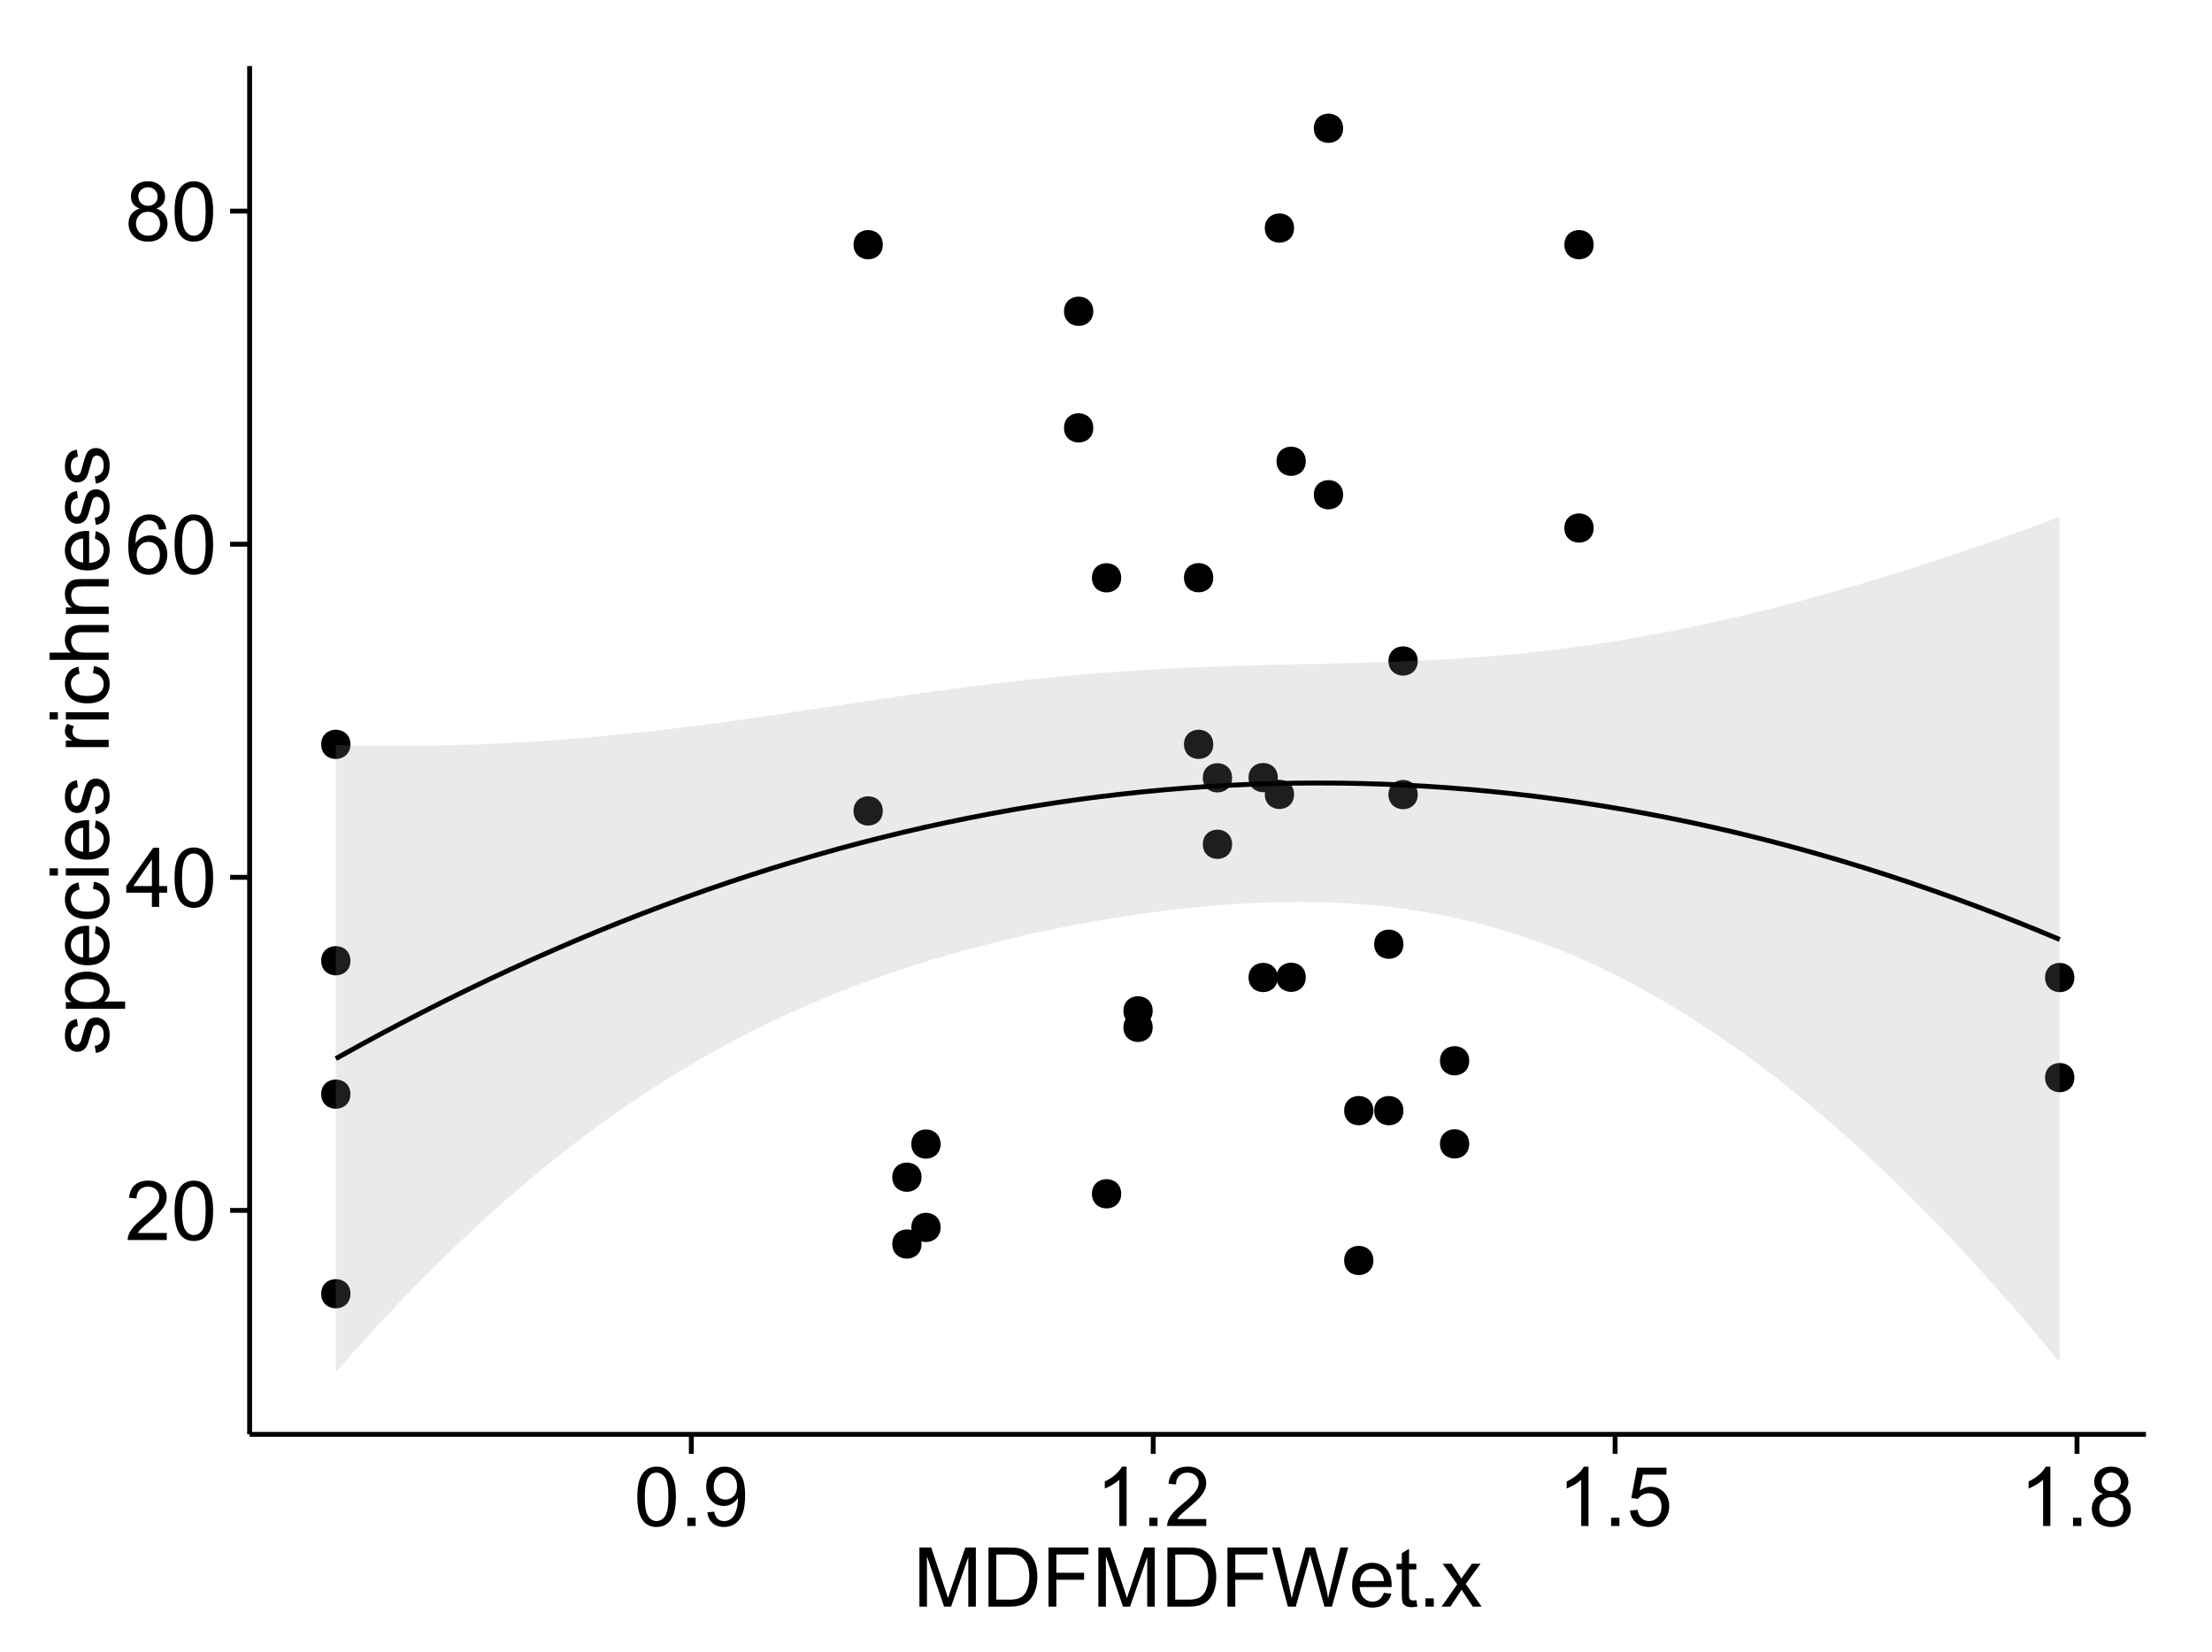 <?xml version="1.0" encoding="UTF-8"?>
<svg xmlns="http://www.w3.org/2000/svg" xmlns:xlink="http://www.w3.org/1999/xlink" width="482pt" height="360pt" viewBox="0 0 482 360" version="1.1">
<defs>
<g>
<symbol overflow="visible" id="glyph0-0">
<path style="stroke:none;" d="M 9.062 -1.52 L 9.062 0 L 0.547 0 C 0.531 -0.379 0.594 -0.742 0.73 -1.098 C 0.945 -1.676 1.293 -2.25 1.77 -2.812 C 2.246 -3.375 2.934 -4.023 3.84 -4.766 C 5.238 -5.906 6.188 -6.816 6.68 -7.492 C 7.172 -8.16 7.418 -8.793 7.418 -9.395 C 7.418 -10.02 7.191 -10.551 6.746 -10.98 C 6.293 -11.41 5.711 -11.625 4.992 -11.629 C 4.23 -11.625 3.621 -11.395 3.164 -10.941 C 2.703 -10.48 2.469 -9.848 2.469 -9.043 L 0.844 -9.211 C 0.953 -10.422 1.371 -11.344 2.102 -11.984 C 2.824 -12.617 3.801 -12.938 5.027 -12.938 C 6.262 -12.938 7.238 -12.594 7.961 -11.91 C 8.68 -11.223 9.039 -10.371 9.043 -9.359 C 9.039 -8.84 8.934 -8.336 8.727 -7.84 C 8.512 -7.34 8.164 -6.812 7.676 -6.266 C 7.188 -5.711 6.375 -4.957 5.238 -4 C 4.285 -3.199 3.676 -2.66 3.41 -2.379 C 3.141 -2.094 2.918 -1.805 2.742 -1.52 Z M 9.062 -1.52 "/>
</symbol>
<symbol overflow="visible" id="glyph0-1">
<path style="stroke:none;" d="M 0.746 -6.355 C 0.742 -7.875 0.898 -9.102 1.215 -10.031 C 1.527 -10.961 1.996 -11.676 2.613 -12.18 C 3.23 -12.684 4.008 -12.938 4.949 -12.938 C 5.637 -12.938 6.242 -12.797 6.766 -12.52 C 7.285 -12.238 7.715 -11.836 8.059 -11.316 C 8.395 -10.789 8.664 -10.152 8.859 -9.398 C 9.051 -8.645 9.145 -7.629 9.148 -6.355 C 9.145 -4.84 8.992 -3.617 8.684 -2.691 C 8.371 -1.762 7.906 -1.047 7.289 -0.539 C 6.672 -0.035 5.891 0.215 4.949 0.219 C 3.703 0.215 2.727 -0.227 2.023 -1.117 C 1.168 -2.188 0.742 -3.934 0.746 -6.355 Z M 2.375 -6.355 C 2.371 -4.234 2.621 -2.824 3.117 -2.129 C 3.609 -1.426 4.219 -1.078 4.949 -1.082 C 5.672 -1.078 6.281 -1.43 6.781 -2.137 C 7.273 -2.836 7.523 -4.242 7.523 -6.355 C 7.523 -8.473 7.273 -9.883 6.781 -10.582 C 6.281 -11.277 5.664 -11.625 4.93 -11.629 C 4.199 -11.625 3.621 -11.316 3.191 -10.703 C 2.645 -9.918 2.371 -8.469 2.375 -6.355 Z M 2.375 -6.355 "/>
</symbol>
<symbol overflow="visible" id="glyph0-2">
<path style="stroke:none;" d="M 5.82 0 L 5.82 -3.086 L 0.227 -3.086 L 0.227 -4.535 L 6.109 -12.883 L 7.398 -12.883 L 7.398 -4.535 L 9.141 -4.535 L 9.141 -3.086 L 7.398 -3.086 L 7.398 0 Z M 5.82 -4.535 L 5.82 -10.344 L 1.785 -4.535 Z M 5.82 -4.535 "/>
</symbol>
<symbol overflow="visible" id="glyph0-3">
<path style="stroke:none;" d="M 8.957 -9.73 L 7.383 -9.605 C 7.242 -10.223 7.043 -10.676 6.785 -10.961 C 6.355 -11.41 5.828 -11.637 5.203 -11.637 C 4.695 -11.637 4.25 -11.496 3.875 -11.215 C 3.375 -10.852 2.984 -10.32 2.695 -9.625 C 2.406 -8.926 2.258 -7.934 2.25 -6.645 C 2.629 -7.223 3.094 -7.652 3.645 -7.938 C 4.195 -8.215 4.773 -8.355 5.379 -8.359 C 6.434 -8.355 7.328 -7.969 8.07 -7.195 C 8.809 -6.418 9.18 -5.414 9.184 -4.184 C 9.18 -3.371 9.008 -2.617 8.66 -1.926 C 8.312 -1.23 7.832 -0.699 7.227 -0.332 C 6.613 0.035 5.922 0.215 5.148 0.219 C 3.828 0.215 2.754 -0.266 1.922 -1.234 C 1.09 -2.199 0.672 -3.797 0.676 -6.031 C 0.672 -8.516 1.133 -10.328 2.055 -11.461 C 2.855 -12.445 3.938 -12.938 5.301 -12.938 C 6.312 -12.938 7.141 -12.652 7.789 -12.086 C 8.434 -11.516 8.824 -10.73 8.957 -9.73 Z M 2.496 -4.176 C 2.496 -3.629 2.609 -3.105 2.844 -2.609 C 3.07 -2.109 3.395 -1.73 3.812 -1.473 C 4.227 -1.207 4.664 -1.078 5.125 -1.082 C 5.789 -1.078 6.363 -1.348 6.844 -1.891 C 7.324 -2.426 7.562 -3.156 7.566 -4.086 C 7.562 -4.973 7.328 -5.676 6.855 -6.191 C 6.379 -6.703 5.781 -6.961 5.062 -6.961 C 4.348 -6.961 3.738 -6.703 3.242 -6.191 C 2.742 -5.676 2.496 -5.004 2.496 -4.176 Z M 2.496 -4.176 "/>
</symbol>
<symbol overflow="visible" id="glyph0-4">
<path style="stroke:none;" d="M 3.18 -6.988 C 2.52 -7.227 2.035 -7.57 1.723 -8.016 C 1.406 -8.461 1.246 -8.992 1.25 -9.617 C 1.246 -10.551 1.582 -11.34 2.258 -11.98 C 2.93 -12.617 3.828 -12.938 4.949 -12.938 C 6.07 -12.938 6.977 -12.609 7.664 -11.957 C 8.348 -11.301 8.688 -10.504 8.691 -9.57 C 8.688 -8.969 8.531 -8.449 8.219 -8.012 C 7.902 -7.566 7.426 -7.227 6.793 -6.988 C 7.582 -6.727 8.184 -6.309 8.598 -5.738 C 9.008 -5.16 9.215 -4.477 9.219 -3.684 C 9.215 -2.578 8.828 -1.652 8.051 -0.906 C 7.27 -0.156 6.242 0.215 4.977 0.219 C 3.699 0.215 2.676 -0.156 1.898 -0.91 C 1.117 -1.66 0.727 -2.602 0.73 -3.727 C 0.727 -4.562 0.938 -5.262 1.367 -5.832 C 1.789 -6.395 2.395 -6.781 3.18 -6.988 Z M 2.867 -9.668 C 2.863 -9.059 3.059 -8.559 3.453 -8.172 C 3.844 -7.785 4.355 -7.594 4.984 -7.594 C 5.59 -7.594 6.09 -7.785 6.48 -8.168 C 6.871 -8.551 7.066 -9.02 7.066 -9.578 C 7.066 -10.156 6.863 -10.645 6.465 -11.043 C 6.059 -11.438 5.559 -11.637 4.965 -11.637 C 4.359 -11.637 3.859 -11.441 3.465 -11.055 C 3.062 -10.668 2.863 -10.207 2.867 -9.668 Z M 2.355 -3.719 C 2.355 -3.262 2.461 -2.824 2.676 -2.406 C 2.887 -1.98 3.203 -1.652 3.629 -1.426 C 4.047 -1.191 4.504 -1.078 4.992 -1.082 C 5.746 -1.078 6.367 -1.32 6.863 -1.809 C 7.352 -2.293 7.598 -2.91 7.602 -3.664 C 7.598 -4.422 7.344 -5.055 6.84 -5.555 C 6.332 -6.051 5.699 -6.297 4.938 -6.301 C 4.191 -6.297 3.574 -6.051 3.09 -5.562 C 2.598 -5.066 2.355 -4.453 2.355 -3.719 Z M 2.355 -3.719 "/>
</symbol>
<symbol overflow="visible" id="glyph0-5">
<path style="stroke:none;" d="M 1.633 0 L 1.633 -1.801 L 3.438 -1.801 L 3.438 0 Z M 1.633 0 "/>
</symbol>
<symbol overflow="visible" id="glyph0-6">
<path style="stroke:none;" d="M 0.984 -2.98 L 2.504 -3.121 C 2.629 -2.402 2.875 -1.883 3.242 -1.562 C 3.602 -1.238 4.07 -1.078 4.641 -1.082 C 5.125 -1.078 5.551 -1.188 5.918 -1.414 C 6.285 -1.633 6.586 -1.934 6.82 -2.309 C 7.055 -2.68 7.25 -3.18 7.41 -3.816 C 7.566 -4.445 7.645 -5.09 7.648 -5.75 C 7.645 -5.812 7.641 -5.918 7.637 -6.062 C 7.316 -5.559 6.887 -5.148 6.34 -4.836 C 5.793 -4.52 5.199 -4.363 4.562 -4.367 C 3.492 -4.363 2.59 -4.75 1.852 -5.527 C 1.113 -6.297 0.742 -7.316 0.746 -8.586 C 0.742 -9.891 1.129 -10.945 1.902 -11.742 C 2.672 -12.539 3.637 -12.938 4.797 -12.938 C 5.633 -12.938 6.398 -12.711 7.098 -12.262 C 7.789 -11.809 8.316 -11.164 8.68 -10.332 C 9.035 -9.492 9.215 -8.285 9.219 -6.707 C 9.215 -5.055 9.039 -3.742 8.684 -2.77 C 8.324 -1.793 7.793 -1.051 7.09 -0.543 C 6.383 -0.035 5.555 0.215 4.605 0.219 C 3.598 0.215 2.773 -0.062 2.137 -0.621 C 1.496 -1.18 1.113 -1.965 0.984 -2.98 Z M 7.461 -8.664 C 7.457 -9.57 7.215 -10.293 6.734 -10.828 C 6.25 -11.359 5.672 -11.625 4.992 -11.629 C 4.289 -11.625 3.676 -11.336 3.156 -10.766 C 2.633 -10.188 2.371 -9.445 2.375 -8.535 C 2.371 -7.711 2.621 -7.043 3.117 -6.535 C 3.609 -6.02 4.219 -5.766 4.949 -5.766 C 5.68 -5.766 6.281 -6.02 6.754 -6.535 C 7.223 -7.043 7.457 -7.754 7.461 -8.664 Z M 7.461 -8.664 "/>
</symbol>
<symbol overflow="visible" id="glyph0-7">
<path style="stroke:none;" d="M 6.707 0 L 5.125 0 L 5.125 -10.082 C 4.742 -9.715 4.242 -9.352 3.625 -8.988 C 3.004 -8.625 2.449 -8.352 1.961 -8.172 L 1.961 -9.703 C 2.844 -10.117 3.617 -10.621 4.281 -11.215 C 4.941 -11.805 5.41 -12.379 5.688 -12.938 L 6.707 -12.938 Z M 6.707 0 "/>
</symbol>
<symbol overflow="visible" id="glyph0-8">
<path style="stroke:none;" d="M 0.746 -3.375 L 2.406 -3.516 C 2.527 -2.707 2.812 -2.098 3.266 -1.691 C 3.711 -1.281 4.254 -1.078 4.887 -1.082 C 5.648 -1.078 6.293 -1.363 6.82 -1.941 C 7.344 -2.512 7.605 -3.273 7.609 -4.227 C 7.605 -5.125 7.352 -5.84 6.848 -6.363 C 6.34 -6.883 5.676 -7.141 4.859 -7.145 C 4.344 -7.141 3.887 -7.027 3.48 -6.797 C 3.07 -6.566 2.746 -6.266 2.516 -5.898 L 1.027 -6.09 L 2.277 -12.711 L 8.684 -12.711 L 8.684 -11.195 L 3.543 -11.195 L 2.848 -7.734 C 3.621 -8.273 4.43 -8.543 5.281 -8.543 C 6.402 -8.543 7.352 -8.152 8.129 -7.371 C 8.898 -6.59 9.285 -5.586 9.289 -4.367 C 9.285 -3.195 8.945 -2.188 8.27 -1.344 C 7.441 -0.301 6.316 0.215 4.887 0.219 C 3.715 0.215 2.758 -0.109 2.016 -0.766 C 1.273 -1.418 0.848 -2.289 0.746 -3.375 Z M 0.746 -3.375 "/>
</symbol>
<symbol overflow="visible" id="glyph0-9">
<path style="stroke:none;" d="M 1.336 0 L 1.336 -12.883 L 3.902 -12.883 L 6.953 -3.762 C 7.23 -2.91 7.434 -2.273 7.566 -1.855 C 7.711 -2.32 7.941 -3.008 8.254 -3.922 L 11.336 -12.883 L 13.633 -12.883 L 13.633 0 L 11.988 0 L 11.988 -10.785 L 8.242 0 L 6.707 0 L 2.98 -10.969 L 2.98 0 Z M 1.336 0 "/>
</symbol>
<symbol overflow="visible" id="glyph0-10">
<path style="stroke:none;" d="M 1.391 0 L 1.391 -12.883 L 5.828 -12.883 C 6.824 -12.879 7.59 -12.816 8.121 -12.699 C 8.855 -12.527 9.484 -12.223 10.012 -11.777 C 10.688 -11.199 11.195 -10.465 11.535 -9.574 C 11.867 -8.68 12.035 -7.656 12.039 -6.512 C 12.035 -5.531 11.922 -4.664 11.695 -3.91 C 11.469 -3.152 11.176 -2.527 10.816 -2.035 C 10.457 -1.535 10.066 -1.145 9.645 -0.863 C 9.219 -0.574 8.703 -0.359 8.105 -0.219 C 7.504 -0.07 6.816 0 6.039 0 Z M 3.094 -1.52 L 5.844 -1.52 C 6.688 -1.516 7.355 -1.598 7.844 -1.758 C 8.324 -1.914 8.711 -2.137 9 -2.426 C 9.402 -2.828 9.715 -3.371 9.941 -4.055 C 10.164 -4.734 10.277 -5.562 10.281 -6.539 C 10.277 -7.887 10.055 -8.922 9.617 -9.645 C 9.172 -10.367 8.637 -10.852 8.008 -11.102 C 7.547 -11.273 6.812 -11.359 5.801 -11.363 L 3.094 -11.363 Z M 3.094 -1.52 "/>
</symbol>
<symbol overflow="visible" id="glyph0-11">
<path style="stroke:none;" d="M 1.477 0 L 1.477 -12.883 L 10.168 -12.883 L 10.168 -11.363 L 3.18 -11.363 L 3.18 -7.375 L 9.227 -7.375 L 9.227 -5.852 L 3.18 -5.852 L 3.18 0 Z M 1.477 0 "/>
</symbol>
<symbol overflow="visible" id="glyph0-12">
<path style="stroke:none;" d="M 3.641 0 L 0.219 -12.883 L 1.969 -12.883 L 3.93 -4.438 C 4.137 -3.547 4.316 -2.668 4.473 -1.801 C 4.797 -3.176 4.992 -3.973 5.055 -4.184 L 7.508 -12.883 L 9.562 -12.883 L 11.406 -6.363 C 11.867 -4.746 12.203 -3.223 12.41 -1.801 C 12.574 -2.613 12.785 -3.551 13.051 -4.605 L 15.074 -12.883 L 16.789 -12.883 L 13.254 0 L 11.609 0 L 8.895 -9.816 C 8.664 -10.633 8.527 -11.137 8.492 -11.328 C 8.352 -10.734 8.227 -10.23 8.113 -9.816 L 5.379 0 Z M 3.641 0 "/>
</symbol>
<symbol overflow="visible" id="glyph0-13">
<path style="stroke:none;" d="M 7.578 -3.008 L 9.211 -2.805 C 8.953 -1.848 8.473 -1.105 7.777 -0.578 C 7.078 -0.051 6.188 0.211 5.105 0.211 C 3.738 0.211 2.656 -0.207 1.859 -1.051 C 1.055 -1.887 0.656 -3.066 0.66 -4.586 C 0.656 -6.156 1.059 -7.375 1.871 -8.246 C 2.676 -9.109 3.727 -9.543 5.02 -9.547 C 6.266 -9.543 7.285 -9.117 8.078 -8.27 C 8.867 -7.418 9.262 -6.223 9.266 -4.684 C 9.262 -4.586 9.258 -4.445 9.254 -4.262 L 2.293 -4.262 C 2.348 -3.234 2.641 -2.449 3.164 -1.906 C 3.684 -1.359 4.332 -1.09 5.117 -1.09 C 5.691 -1.09 6.188 -1.242 6.598 -1.547 C 7.008 -1.852 7.332 -2.336 7.578 -3.008 Z M 2.383 -5.562 L 7.594 -5.562 C 7.523 -6.344 7.324 -6.934 6.996 -7.328 C 6.492 -7.934 5.836 -8.238 5.035 -8.242 C 4.305 -8.238 3.695 -7.996 3.203 -7.512 C 2.707 -7.027 2.434 -6.375 2.383 -5.562 Z M 2.383 -5.562 "/>
</symbol>
<symbol overflow="visible" id="glyph0-14">
<path style="stroke:none;" d="M 4.641 -1.414 L 4.867 -0.016 C 4.422 0.078 4.023 0.121 3.672 0.125 C 3.098 0.121 2.652 0.035 2.336 -0.148 C 2.02 -0.328 1.797 -0.566 1.668 -0.863 C 1.539 -1.156 1.477 -1.781 1.477 -2.734 L 1.477 -8.102 L 0.316 -8.102 L 0.316 -9.336 L 1.477 -9.336 L 1.477 -11.645 L 3.051 -12.594 L 3.051 -9.336 L 4.641 -9.336 L 4.641 -8.102 L 3.051 -8.102 L 3.051 -2.645 C 3.047 -2.191 3.074 -1.902 3.133 -1.773 C 3.188 -1.645 3.277 -1.543 3.406 -1.465 C 3.527 -1.387 3.707 -1.348 3.945 -1.352 C 4.117 -1.348 4.352 -1.367 4.641 -1.414 Z M 4.641 -1.414 "/>
</symbol>
<symbol overflow="visible" id="glyph0-15">
<path style="stroke:none;" d="M 0.133 0 L 3.543 -4.852 L 0.387 -9.336 L 2.363 -9.336 L 3.797 -7.145 C 4.066 -6.727 4.281 -6.379 4.445 -6.102 C 4.703 -6.484 4.941 -6.828 5.16 -7.129 L 6.734 -9.336 L 8.621 -9.336 L 5.398 -4.938 L 8.867 0 L 6.926 0 L 5.008 -2.898 L 4.5 -3.684 L 2.047 0 Z M 0.133 0 "/>
</symbol>
<symbol overflow="visible" id="glyph1-0">
<path style="stroke:none;" d="M -2.785 -0.555 L -3.031 -2.117 C -2.402 -2.203 -1.922 -2.449 -1.59 -2.852 C -1.254 -3.25 -1.09 -3.812 -1.09 -4.535 C -1.09 -5.262 -1.234 -5.801 -1.531 -6.152 C -1.824 -6.504 -2.172 -6.68 -2.574 -6.68 C -2.926 -6.68 -3.207 -6.523 -3.418 -6.215 C -3.555 -5.996 -3.734 -5.457 -3.953 -4.598 C -4.246 -3.434 -4.5 -2.629 -4.715 -2.184 C -4.926 -1.734 -5.223 -1.395 -5.602 -1.164 C -5.98 -0.93 -6.398 -0.812 -6.855 -0.816 C -7.27 -0.812 -7.652 -0.91 -8.012 -1.102 C -8.363 -1.293 -8.66 -1.551 -8.895 -1.883 C -9.074 -2.125 -9.227 -2.461 -9.355 -2.887 C -9.48 -3.309 -9.543 -3.766 -9.547 -4.254 C -9.543 -4.984 -9.438 -5.625 -9.23 -6.184 C -9.016 -6.734 -8.73 -7.145 -8.371 -7.41 C -8.008 -7.672 -7.527 -7.852 -6.926 -7.953 L -6.715 -6.406 C -7.195 -6.332 -7.57 -6.129 -7.84 -5.797 C -8.105 -5.457 -8.238 -4.98 -8.242 -4.367 C -8.238 -3.637 -8.117 -3.121 -7.883 -2.812 C -7.641 -2.5 -7.359 -2.344 -7.039 -2.348 C -6.832 -2.344 -6.648 -2.406 -6.484 -2.539 C -6.312 -2.664 -6.172 -2.867 -6.062 -3.148 C -6.004 -3.301 -5.871 -3.766 -5.66 -4.543 C -5.359 -5.66 -5.113 -6.441 -4.926 -6.887 C -4.734 -7.324 -4.457 -7.672 -4.094 -7.926 C -3.73 -8.176 -3.281 -8.301 -2.742 -8.305 C -2.211 -8.301 -1.711 -8.148 -1.25 -7.844 C -0.781 -7.535 -0.422 -7.09 -0.172 -6.512 C 0.086 -5.926 0.211 -5.27 0.211 -4.543 C 0.211 -3.328 -0.039 -2.406 -0.543 -1.77 C -1.047 -1.133 -1.793 -0.727 -2.785 -0.555 Z M -2.785 -0.555 "/>
</symbol>
<symbol overflow="visible" id="glyph1-1">
<path style="stroke:none;" d="M 3.578 -1.188 L -9.336 -1.188 L -9.336 -2.629 L -8.121 -2.629 C -8.594 -2.965 -8.949 -3.348 -9.188 -3.777 C -9.426 -4.203 -9.543 -4.723 -9.547 -5.336 C -9.543 -6.129 -9.34 -6.832 -8.93 -7.445 C -8.516 -8.051 -7.934 -8.512 -7.191 -8.824 C -6.441 -9.133 -5.625 -9.285 -4.738 -9.289 C -3.781 -9.285 -2.922 -9.113 -2.156 -8.773 C -1.391 -8.43 -0.805 -7.934 -0.398 -7.281 C 0.008 -6.625 0.211 -5.938 0.211 -5.219 C 0.211 -4.691 0.102 -4.219 -0.121 -3.801 C -0.344 -3.379 -0.625 -3.035 -0.965 -2.77 L 3.578 -2.77 Z M -4.613 -2.621 C -3.41 -2.613 -2.523 -2.855 -1.949 -3.348 C -1.375 -3.832 -1.09 -4.422 -1.09 -5.117 C -1.09 -5.816 -1.387 -6.418 -1.98 -6.922 C -2.574 -7.418 -3.496 -7.668 -4.746 -7.672 C -5.934 -7.668 -6.824 -7.426 -7.418 -6.938 C -8.008 -6.449 -8.301 -5.863 -8.305 -5.188 C -8.301 -4.508 -7.988 -3.914 -7.359 -3.398 C -6.727 -2.879 -5.809 -2.617 -4.613 -2.621 Z M -4.613 -2.621 "/>
</symbol>
<symbol overflow="visible" id="glyph1-2">
<path style="stroke:none;" d="M -3.004 -7.578 L -2.805 -9.211 C -1.848 -8.953 -1.105 -8.473 -0.578 -7.777 C -0.051 -7.078 0.211 -6.188 0.211 -5.105 C 0.211 -3.738 -0.207 -2.656 -1.051 -1.859 C -1.887 -1.055 -3.066 -0.656 -4.586 -0.66 C -6.156 -0.656 -7.375 -1.059 -8.246 -1.871 C -9.109 -2.676 -9.543 -3.727 -9.547 -5.02 C -9.543 -6.266 -9.117 -7.285 -8.27 -8.078 C -7.418 -8.867 -6.223 -9.262 -4.684 -9.266 C -4.586 -9.262 -4.445 -9.258 -4.262 -9.254 L -4.262 -2.293 C -3.234 -2.348 -2.449 -2.641 -1.906 -3.164 C -1.359 -3.684 -1.09 -4.332 -1.09 -5.117 C -1.09 -5.691 -1.242 -6.188 -1.547 -6.598 C -1.852 -7.008 -2.336 -7.332 -3.004 -7.578 Z M -5.562 -2.383 L -5.562 -7.594 C -6.344 -7.523 -6.934 -7.324 -7.328 -6.996 C -7.934 -6.492 -8.238 -5.836 -8.242 -5.035 C -8.238 -4.305 -7.996 -3.695 -7.512 -3.203 C -7.027 -2.707 -6.375 -2.434 -5.562 -2.383 Z M -5.562 -2.383 "/>
</symbol>
<symbol overflow="visible" id="glyph1-3">
<path style="stroke:none;" d="M -3.418 -7.277 L -3.215 -8.832 C -2.141 -8.66 -1.301 -8.227 -0.699 -7.527 C -0.09 -6.824 0.211 -5.965 0.211 -4.949 C 0.211 -3.668 -0.203 -2.641 -1.039 -1.867 C -1.871 -1.09 -3.07 -0.703 -4.633 -0.703 C -5.637 -0.703 -6.52 -0.867 -7.277 -1.203 C -8.031 -1.535 -8.598 -2.047 -8.977 -2.73 C -9.355 -3.41 -9.543 -4.152 -9.547 -4.957 C -9.543 -5.969 -9.289 -6.797 -8.777 -7.441 C -8.262 -8.086 -7.531 -8.5 -6.59 -8.684 L -6.355 -7.145 C -6.98 -6.996 -7.453 -6.738 -7.77 -6.367 C -8.082 -5.992 -8.238 -5.543 -8.242 -5.02 C -8.238 -4.219 -7.953 -3.57 -7.387 -3.074 C -6.812 -2.574 -5.91 -2.324 -4.676 -2.328 C -3.422 -2.324 -2.508 -2.566 -1.941 -3.047 C -1.371 -3.527 -1.09 -4.152 -1.09 -4.93 C -1.09 -5.547 -1.277 -6.066 -1.66 -6.484 C -2.035 -6.898 -2.621 -7.164 -3.418 -7.277 Z M -3.418 -7.277 "/>
</symbol>
<symbol overflow="visible" id="glyph1-4">
<path style="stroke:none;" d="M -11.066 -1.195 L -12.883 -1.195 L -12.883 -2.777 L -11.066 -2.777 Z M 0 -1.195 L -9.336 -1.195 L -9.336 -2.777 L 0 -2.777 Z M 0 -1.195 "/>
</symbol>
<symbol overflow="visible" id="glyph1-5">
<path style="stroke:none;" d=""/>
</symbol>
<symbol overflow="visible" id="glyph1-6">
<path style="stroke:none;" d="M 0 -1.168 L -9.336 -1.168 L -9.336 -2.594 L -7.918 -2.594 C -8.578 -2.953 -9.016 -3.289 -9.23 -3.598 C -9.438 -3.906 -9.543 -4.242 -9.547 -4.613 C -9.543 -5.145 -9.375 -5.688 -9.035 -6.242 L -7.566 -5.695 C -7.793 -5.309 -7.91 -4.922 -7.91 -4.535 C -7.91 -4.188 -7.805 -3.875 -7.598 -3.602 C -7.387 -3.324 -7.098 -3.129 -6.734 -3.016 C -6.168 -2.836 -5.555 -2.746 -4.887 -2.75 L 0 -2.75 Z M 0 -1.168 "/>
</symbol>
<symbol overflow="visible" id="glyph1-7">
<path style="stroke:none;" d="M 0 -1.188 L -12.883 -1.188 L -12.883 -2.77 L -8.262 -2.77 C -9.117 -3.504 -9.543 -4.434 -9.547 -5.562 C -9.543 -6.25 -9.406 -6.852 -9.137 -7.363 C -8.859 -7.871 -8.484 -8.234 -8.004 -8.457 C -7.523 -8.676 -6.824 -8.789 -5.914 -8.789 L 0 -8.789 L 0 -7.207 L -5.914 -7.207 C -6.703 -7.207 -7.281 -7.035 -7.641 -6.691 C -8 -6.348 -8.18 -5.863 -8.184 -5.238 C -8.18 -4.77 -8.059 -4.328 -7.816 -3.914 C -7.574 -3.5 -7.242 -3.203 -6.828 -3.031 C -6.406 -2.852 -5.832 -2.766 -5.105 -2.77 L 0 -2.77 Z M 0 -1.188 "/>
</symbol>
<symbol overflow="visible" id="glyph1-8">
<path style="stroke:none;" d="M 0 -1.188 L -9.336 -1.188 L -9.336 -2.609 L -8.008 -2.609 C -9.031 -3.293 -9.543 -4.285 -9.547 -5.582 C -9.543 -6.141 -9.441 -6.656 -9.242 -7.133 C -9.035 -7.602 -8.77 -7.957 -8.445 -8.191 C -8.113 -8.426 -7.727 -8.59 -7.277 -8.684 C -6.98 -8.742 -6.465 -8.77 -5.738 -8.773 L 0 -8.773 L 0 -7.188 L -5.68 -7.188 C -6.32 -7.184 -6.801 -7.121 -7.121 -7.004 C -7.438 -6.879 -7.695 -6.66 -7.887 -6.348 C -8.074 -6.031 -8.168 -5.664 -8.172 -5.246 C -8.168 -4.57 -7.953 -3.992 -7.531 -3.504 C -7.102 -3.012 -6.293 -2.766 -5.098 -2.77 L 0 -2.77 Z M 0 -1.188 "/>
</symbol>
</g>
<clipPath id="clip1">
  <path d="M 54.395 14.398 L 468.602 14.398 L 468.602 313.531 L 54.395 313.531 Z M 54.395 14.398 "/>
</clipPath>
</defs>
<g id="surface96">
<rect x="0" y="0" width="482" height="360" style="fill:rgb(100%,100%,100%);fill-opacity:1;stroke:none;"/>
<rect x="0" y="0" width="482" height="360" style="fill:rgb(100%,100%,100%);fill-opacity:1;stroke:none;"/>
<path style="fill:none;stroke-width:1.063;stroke-linecap:round;stroke-linejoin:round;stroke:rgb(100%,100%,100%);stroke-opacity:1;stroke-miterlimit:10;" d="M 0 360 L 482 360 L 482 0 L 0 0 Z M 0 360 "/>
<g clip-path="url(#clip1)" clip-rule="nonzero">
<path style=" stroke:none;fill-rule:nonzero;fill:rgb(100%,100%,100%);fill-opacity:1;" d="M 54.395 312.531 L 467.602 312.531 L 467.602 14.398 L 54.395 14.398 Z M 54.395 312.531 "/>
<path style=" stroke:none;fill-rule:nonzero;fill:rgb(0%,0%,0%);fill-opacity:1;" d="M 280.914 173.094 C 280.914 175.926 276.664 175.926 276.664 173.094 C 276.664 170.258 280.914 170.258 280.914 173.094 "/>
<path style=" stroke:none;fill-rule:nonzero;fill:rgb(0%,0%,0%);fill-opacity:1;" d="M 75.301 209.336 C 75.301 212.172 71.051 212.172 71.051 209.336 C 71.051 206.5 75.301 206.5 75.301 209.336 "/>
<path style=" stroke:none;fill-rule:nonzero;fill:rgb(0%,0%,0%);fill-opacity:1;" d="M 243.25 260.117 C 243.25 262.949 238.996 262.949 238.996 260.117 C 238.996 257.281 243.25 257.281 243.25 260.117 "/>
<path style=" stroke:none;fill-rule:nonzero;fill:rgb(0%,0%,0%);fill-opacity:1;" d="M 75.301 162.188 C 75.301 165.02 71.051 165.02 71.051 162.188 C 71.051 159.352 75.301 159.352 75.301 162.188 "/>
<path style=" stroke:none;fill-rule:nonzero;fill:rgb(0%,0%,0%);fill-opacity:1;" d="M 346.195 115.055 C 346.195 117.887 341.945 117.887 341.945 115.055 C 341.945 112.219 346.195 112.219 346.195 115.055 "/>
<path style=" stroke:none;fill-rule:nonzero;fill:rgb(0%,0%,0%);fill-opacity:1;" d="M 191.301 176.695 C 191.301 179.531 187.047 179.531 187.047 176.695 C 187.047 173.859 191.301 173.859 191.301 176.695 "/>
<path style=" stroke:none;fill-rule:nonzero;fill:rgb(0%,0%,0%);fill-opacity:1;" d="M 191.301 53.316 C 191.301 56.152 187.047 56.152 187.047 53.316 C 187.047 50.48 191.301 50.48 191.301 53.316 "/>
<path style=" stroke:none;fill-rule:nonzero;fill:rgb(0%,0%,0%);fill-opacity:1;" d="M 283.469 100.508 C 283.469 103.34 279.219 103.34 279.219 100.508 C 279.219 97.672 283.469 97.672 283.469 100.508 "/>
<path style=" stroke:none;fill-rule:nonzero;fill:rgb(0%,0%,0%);fill-opacity:1;" d="M 283.469 212.941 C 283.469 215.777 279.219 215.777 279.219 212.941 C 279.219 210.109 283.469 210.109 283.469 212.941 "/>
<path style=" stroke:none;fill-rule:nonzero;fill:rgb(0%,0%,0%);fill-opacity:1;" d="M 250.109 220.254 C 250.109 223.09 245.855 223.09 245.855 220.254 C 245.855 217.418 250.109 217.418 250.109 220.254 "/>
<path style=" stroke:none;fill-rule:nonzero;fill:rgb(0%,0%,0%);fill-opacity:1;" d="M 263.309 125.875 C 263.309 128.711 259.059 128.711 259.059 125.875 C 259.059 123.043 263.309 123.043 263.309 125.875 "/>
<path style=" stroke:none;fill-rule:nonzero;fill:rgb(0%,0%,0%);fill-opacity:1;" d="M 263.309 162.184 C 263.309 165.02 259.059 165.02 259.059 162.184 C 259.059 159.352 263.309 159.352 263.309 162.184 "/>
<path style=" stroke:none;fill-rule:nonzero;fill:rgb(0%,0%,0%);fill-opacity:1;" d="M 307.863 173.133 C 307.863 175.969 303.609 175.969 303.609 173.133 C 303.609 170.301 307.863 170.301 307.863 173.133 "/>
<path style=" stroke:none;fill-rule:nonzero;fill:rgb(0%,0%,0%);fill-opacity:1;" d="M 237.168 93.23 C 237.168 96.066 232.918 96.066 232.918 93.23 C 232.918 90.398 237.168 90.398 237.168 93.23 "/>
<path style=" stroke:none;fill-rule:nonzero;fill:rgb(0%,0%,0%);fill-opacity:1;" d="M 237.168 67.82 C 237.168 70.656 232.918 70.656 232.918 67.82 C 232.918 64.988 237.168 64.988 237.168 67.82 "/>
<path style=" stroke:none;fill-rule:nonzero;fill:rgb(0%,0%,0%);fill-opacity:1;" d="M 450.945 213 C 450.945 215.836 446.691 215.836 446.691 213 C 446.691 210.164 450.945 210.164 450.945 213 "/>
<path style=" stroke:none;fill-rule:nonzero;fill:rgb(0%,0%,0%);fill-opacity:1;" d="M 450.945 234.801 C 450.945 237.637 446.691 237.637 446.691 234.801 C 446.691 231.969 450.945 231.969 450.945 234.801 "/>
<path style=" stroke:none;fill-rule:nonzero;fill:rgb(0%,0%,0%);fill-opacity:1;" d="M 346.195 53.312 C 346.195 56.148 341.945 56.148 341.945 53.312 C 341.945 50.477 346.195 50.477 346.195 53.312 "/>
<path style=" stroke:none;fill-rule:nonzero;fill:rgb(0%,0%,0%);fill-opacity:1;" d="M 307.863 144.023 C 307.863 146.859 303.609 146.859 303.609 144.023 C 303.609 141.191 307.863 141.191 307.863 144.023 "/>
<path style=" stroke:none;fill-rule:nonzero;fill:rgb(0%,0%,0%);fill-opacity:1;" d="M 250.109 223.852 C 250.109 226.688 245.855 226.688 245.855 223.852 C 245.855 221.016 250.109 221.016 250.109 223.852 "/>
<path style=" stroke:none;fill-rule:nonzero;fill:rgb(0%,0%,0%);fill-opacity:1;" d="M 243.25 125.902 C 243.25 128.738 238.996 128.738 238.996 125.902 C 238.996 123.066 243.25 123.066 243.25 125.902 "/>
<path style=" stroke:none;fill-rule:nonzero;fill:rgb(0%,0%,0%);fill-opacity:1;" d="M 280.914 49.695 C 280.914 52.531 276.664 52.531 276.664 49.695 C 276.664 46.859 280.914 46.859 280.914 49.695 "/>
<path style=" stroke:none;fill-rule:nonzero;fill:rgb(0%,0%,0%);fill-opacity:1;" d="M 75.301 238.402 C 75.301 241.238 71.051 241.238 71.051 238.402 C 71.051 235.57 75.301 235.57 75.301 238.402 "/>
<path style=" stroke:none;fill-rule:nonzero;fill:rgb(0%,0%,0%);fill-opacity:1;" d="M 75.301 281.895 C 75.301 284.73 71.051 284.73 71.051 281.895 C 71.051 279.062 75.301 279.062 75.301 281.895 "/>
<path style=" stroke:none;fill-rule:nonzero;fill:rgb(0%,0%,0%);fill-opacity:1;" d="M 291.605 27.953 C 291.605 30.785 287.352 30.785 287.352 27.953 C 287.352 25.117 291.605 25.117 291.605 27.953 "/>
<path style=" stroke:none;fill-rule:nonzero;fill:rgb(0%,0%,0%);fill-opacity:1;" d="M 291.605 107.801 C 291.605 110.633 287.352 110.633 287.352 107.801 C 287.352 104.965 291.605 104.965 291.605 107.801 "/>
<path style=" stroke:none;fill-rule:nonzero;fill:rgb(0%,0%,0%);fill-opacity:1;" d="M 319.086 231.133 C 319.086 233.969 314.836 233.969 314.836 231.133 C 314.836 228.301 319.086 228.301 319.086 231.133 "/>
<path style=" stroke:none;fill-rule:nonzero;fill:rgb(0%,0%,0%);fill-opacity:1;" d="M 319.086 249.242 C 319.086 252.074 314.836 252.074 314.836 249.242 C 314.836 246.406 319.086 246.406 319.086 249.242 "/>
<path style=" stroke:none;fill-rule:nonzero;fill:rgb(0%,0%,0%);fill-opacity:1;" d="M 304.75 205.734 C 304.75 208.57 300.496 208.57 300.496 205.734 C 300.496 202.898 304.75 202.898 304.75 205.734 "/>
<path style=" stroke:none;fill-rule:nonzero;fill:rgb(0%,0%,0%);fill-opacity:1;" d="M 304.75 242 C 304.75 244.836 300.496 244.836 300.496 242 C 300.496 239.168 304.75 239.168 304.75 242 "/>
<path style=" stroke:none;fill-rule:nonzero;fill:rgb(0%,0%,0%);fill-opacity:1;" d="M 277.371 169.434 C 277.371 172.266 273.121 172.266 273.121 169.434 C 273.121 166.598 277.371 166.598 277.371 169.434 "/>
<path style=" stroke:none;fill-rule:nonzero;fill:rgb(0%,0%,0%);fill-opacity:1;" d="M 277.371 212.988 C 277.371 215.82 273.121 215.82 273.121 212.988 C 273.121 210.152 277.371 210.152 277.371 212.988 "/>
<path style=" stroke:none;fill-rule:nonzero;fill:rgb(0%,0%,0%);fill-opacity:1;" d="M 298.203 241.996 C 298.203 244.832 293.953 244.832 293.953 241.996 C 293.953 239.164 298.203 239.164 298.203 241.996 "/>
<path style=" stroke:none;fill-rule:nonzero;fill:rgb(0%,0%,0%);fill-opacity:1;" d="M 298.203 274.645 C 298.203 277.48 293.953 277.48 293.953 274.645 C 293.953 271.812 298.203 271.812 298.203 274.645 "/>
<path style=" stroke:none;fill-rule:nonzero;fill:rgb(0%,0%,0%);fill-opacity:1;" d="M 267.414 169.48 C 267.414 172.316 263.16 172.316 263.16 169.48 C 263.16 166.648 267.414 166.648 267.414 169.48 "/>
<path style=" stroke:none;fill-rule:nonzero;fill:rgb(0%,0%,0%);fill-opacity:1;" d="M 267.414 183.961 C 267.414 186.793 263.16 186.793 263.16 183.961 C 263.16 181.125 267.414 181.125 267.414 183.961 "/>
<path style=" stroke:none;fill-rule:nonzero;fill:rgb(0%,0%,0%);fill-opacity:1;" d="M 203.898 249.281 C 203.898 252.117 199.645 252.117 199.645 249.281 C 199.645 246.449 203.898 246.449 203.898 249.281 "/>
<path style=" stroke:none;fill-rule:nonzero;fill:rgb(0%,0%,0%);fill-opacity:1;" d="M 203.898 267.441 C 203.898 270.277 199.645 270.277 199.645 267.441 C 199.645 264.609 203.898 264.609 203.898 267.441 "/>
<path style=" stroke:none;fill-rule:nonzero;fill:rgb(0%,0%,0%);fill-opacity:1;" d="M 199.738 256.5 C 199.738 259.336 195.488 259.336 195.488 256.5 C 195.488 253.664 199.738 253.664 199.738 256.5 "/>
<path style=" stroke:none;fill-rule:nonzero;fill:rgb(0%,0%,0%);fill-opacity:1;" d="M 199.738 271.066 C 199.738 273.898 195.488 273.898 195.488 271.066 C 195.488 268.23 199.738 268.23 199.738 271.066 "/>
<path style=" stroke:none;fill-rule:nonzero;fill:rgb(0%,0%,0%);fill-opacity:1;" d="M 281.98 173.094 C 281.98 177.344 275.602 177.344 275.602 173.094 C 275.602 168.84 281.98 168.84 281.98 173.094 "/>
<path style=" stroke:none;fill-rule:nonzero;fill:rgb(0%,0%,0%);fill-opacity:1;" d="M 76.363 209.336 C 76.363 213.59 69.984 213.59 69.984 209.336 C 69.984 205.086 76.363 205.086 76.363 209.336 "/>
<path style=" stroke:none;fill-rule:nonzero;fill:rgb(0%,0%,0%);fill-opacity:1;" d="M 244.312 260.117 C 244.312 264.367 237.934 264.367 237.934 260.117 C 237.934 255.863 244.312 255.863 244.312 260.117 "/>
<path style=" stroke:none;fill-rule:nonzero;fill:rgb(0%,0%,0%);fill-opacity:1;" d="M 76.363 162.188 C 76.363 166.438 69.984 166.438 69.984 162.188 C 69.984 157.934 76.363 157.934 76.363 162.188 "/>
<path style=" stroke:none;fill-rule:nonzero;fill:rgb(0%,0%,0%);fill-opacity:1;" d="M 347.258 115.055 C 347.258 119.305 340.879 119.305 340.879 115.055 C 340.879 110.801 347.258 110.801 347.258 115.055 "/>
<path style=" stroke:none;fill-rule:nonzero;fill:rgb(0%,0%,0%);fill-opacity:1;" d="M 192.363 176.695 C 192.363 180.949 185.984 180.949 185.984 176.695 C 185.984 172.445 192.363 172.445 192.363 176.695 "/>
<path style=" stroke:none;fill-rule:nonzero;fill:rgb(0%,0%,0%);fill-opacity:1;" d="M 192.363 53.316 C 192.363 57.566 185.984 57.566 185.984 53.316 C 185.984 49.062 192.363 49.062 192.363 53.316 "/>
<path style=" stroke:none;fill-rule:nonzero;fill:rgb(0%,0%,0%);fill-opacity:1;" d="M 284.531 100.508 C 284.531 104.758 278.156 104.758 278.156 100.508 C 278.156 96.254 284.531 96.254 284.531 100.508 "/>
<path style=" stroke:none;fill-rule:nonzero;fill:rgb(0%,0%,0%);fill-opacity:1;" d="M 284.531 212.941 C 284.531 217.195 278.156 217.195 278.156 212.941 C 278.156 208.691 284.531 208.691 284.531 212.941 "/>
<path style=" stroke:none;fill-rule:nonzero;fill:rgb(0%,0%,0%);fill-opacity:1;" d="M 251.172 220.254 C 251.172 224.504 244.793 224.504 244.793 220.254 C 244.793 216 251.172 216 251.172 220.254 "/>
<path style=" stroke:none;fill-rule:nonzero;fill:rgb(0%,0%,0%);fill-opacity:1;" d="M 264.371 125.875 C 264.371 130.129 257.992 130.129 257.992 125.875 C 257.992 121.625 264.371 121.625 264.371 125.875 "/>
<path style=" stroke:none;fill-rule:nonzero;fill:rgb(0%,0%,0%);fill-opacity:1;" d="M 264.371 162.184 C 264.371 166.438 257.992 166.438 257.992 162.184 C 257.992 157.934 264.371 157.934 264.371 162.184 "/>
<path style=" stroke:none;fill-rule:nonzero;fill:rgb(0%,0%,0%);fill-opacity:1;" d="M 308.926 173.133 C 308.926 177.387 302.547 177.387 302.547 173.133 C 302.547 168.883 308.926 168.883 308.926 173.133 "/>
<path style=" stroke:none;fill-rule:nonzero;fill:rgb(0%,0%,0%);fill-opacity:1;" d="M 238.23 93.23 C 238.23 97.484 231.852 97.484 231.852 93.23 C 231.852 88.98 238.23 88.98 238.23 93.23 "/>
<path style=" stroke:none;fill-rule:nonzero;fill:rgb(0%,0%,0%);fill-opacity:1;" d="M 238.23 67.82 C 238.23 72.074 231.852 72.074 231.852 67.82 C 231.852 63.57 238.23 63.57 238.23 67.82 "/>
<path style=" stroke:none;fill-rule:nonzero;fill:rgb(0%,0%,0%);fill-opacity:1;" d="M 452.008 213 C 452.008 217.25 445.629 217.25 445.629 213 C 445.629 208.746 452.008 208.746 452.008 213 "/>
<path style=" stroke:none;fill-rule:nonzero;fill:rgb(0%,0%,0%);fill-opacity:1;" d="M 452.008 234.801 C 452.008 239.055 445.629 239.055 445.629 234.801 C 445.629 230.551 452.008 230.551 452.008 234.801 "/>
<path style=" stroke:none;fill-rule:nonzero;fill:rgb(0%,0%,0%);fill-opacity:1;" d="M 347.258 53.312 C 347.258 57.566 340.879 57.566 340.879 53.312 C 340.879 49.062 347.258 49.062 347.258 53.312 "/>
<path style=" stroke:none;fill-rule:nonzero;fill:rgb(0%,0%,0%);fill-opacity:1;" d="M 308.926 144.023 C 308.926 148.277 302.547 148.277 302.547 144.023 C 302.547 139.773 308.926 139.773 308.926 144.023 "/>
<path style=" stroke:none;fill-rule:nonzero;fill:rgb(0%,0%,0%);fill-opacity:1;" d="M 251.172 223.852 C 251.172 228.105 244.793 228.105 244.793 223.852 C 244.793 219.602 251.172 219.602 251.172 223.852 "/>
<path style=" stroke:none;fill-rule:nonzero;fill:rgb(0%,0%,0%);fill-opacity:1;" d="M 244.312 125.902 C 244.312 130.152 237.934 130.152 237.934 125.902 C 237.934 121.648 244.312 121.648 244.312 125.902 "/>
<path style=" stroke:none;fill-rule:nonzero;fill:rgb(0%,0%,0%);fill-opacity:1;" d="M 281.98 49.695 C 281.98 53.945 275.602 53.945 275.602 49.695 C 275.602 45.441 281.98 45.441 281.98 49.695 "/>
<path style=" stroke:none;fill-rule:nonzero;fill:rgb(0%,0%,0%);fill-opacity:1;" d="M 76.363 238.402 C 76.363 242.656 69.984 242.656 69.984 238.402 C 69.984 234.152 76.363 234.152 76.363 238.402 "/>
<path style=" stroke:none;fill-rule:nonzero;fill:rgb(0%,0%,0%);fill-opacity:1;" d="M 76.363 281.895 C 76.363 286.148 69.984 286.148 69.984 281.895 C 69.984 277.645 76.363 277.645 76.363 281.895 "/>
<path style=" stroke:none;fill-rule:nonzero;fill:rgb(0%,0%,0%);fill-opacity:1;" d="M 292.668 27.953 C 292.668 32.203 286.289 32.203 286.289 27.953 C 286.289 23.699 292.668 23.699 292.668 27.953 "/>
<path style=" stroke:none;fill-rule:nonzero;fill:rgb(0%,0%,0%);fill-opacity:1;" d="M 292.668 107.801 C 292.668 112.051 286.289 112.051 286.289 107.801 C 286.289 103.547 292.668 103.547 292.668 107.801 "/>
<path style=" stroke:none;fill-rule:nonzero;fill:rgb(0%,0%,0%);fill-opacity:1;" d="M 320.148 231.133 C 320.148 235.387 313.773 235.387 313.773 231.133 C 313.773 226.883 320.148 226.883 320.148 231.133 "/>
<path style=" stroke:none;fill-rule:nonzero;fill:rgb(0%,0%,0%);fill-opacity:1;" d="M 320.148 249.242 C 320.148 253.492 313.773 253.492 313.773 249.242 C 313.773 244.988 320.148 244.988 320.148 249.242 "/>
<path style=" stroke:none;fill-rule:nonzero;fill:rgb(0%,0%,0%);fill-opacity:1;" d="M 305.812 205.734 C 305.812 209.988 299.434 209.988 299.434 205.734 C 299.434 201.484 305.812 201.484 305.812 205.734 "/>
<path style=" stroke:none;fill-rule:nonzero;fill:rgb(0%,0%,0%);fill-opacity:1;" d="M 305.812 242 C 305.812 246.254 299.434 246.254 299.434 242 C 299.434 237.75 305.812 237.75 305.812 242 "/>
<path style=" stroke:none;fill-rule:nonzero;fill:rgb(0%,0%,0%);fill-opacity:1;" d="M 278.434 169.434 C 278.434 173.684 272.059 173.684 272.059 169.434 C 272.059 165.18 278.434 165.18 278.434 169.434 "/>
<path style=" stroke:none;fill-rule:nonzero;fill:rgb(0%,0%,0%);fill-opacity:1;" d="M 278.434 212.988 C 278.434 217.238 272.059 217.238 272.059 212.988 C 272.059 208.734 278.434 208.734 278.434 212.988 "/>
<path style=" stroke:none;fill-rule:nonzero;fill:rgb(0%,0%,0%);fill-opacity:1;" d="M 299.266 241.996 C 299.266 246.25 292.891 246.25 292.891 241.996 C 292.891 237.746 299.266 237.746 299.266 241.996 "/>
<path style=" stroke:none;fill-rule:nonzero;fill:rgb(0%,0%,0%);fill-opacity:1;" d="M 299.266 274.645 C 299.266 278.898 292.891 278.898 292.891 274.645 C 292.891 270.395 299.266 270.395 299.266 274.645 "/>
<path style=" stroke:none;fill-rule:nonzero;fill:rgb(0%,0%,0%);fill-opacity:1;" d="M 268.477 169.48 C 268.477 173.734 262.098 173.734 262.098 169.48 C 262.098 165.23 268.477 165.23 268.477 169.48 "/>
<path style=" stroke:none;fill-rule:nonzero;fill:rgb(0%,0%,0%);fill-opacity:1;" d="M 268.477 183.961 C 268.477 188.211 262.098 188.211 262.098 183.961 C 262.098 179.707 268.477 179.707 268.477 183.961 "/>
<path style=" stroke:none;fill-rule:nonzero;fill:rgb(0%,0%,0%);fill-opacity:1;" d="M 204.961 249.281 C 204.961 253.535 198.582 253.535 198.582 249.281 C 198.582 245.031 204.961 245.031 204.961 249.281 "/>
<path style=" stroke:none;fill-rule:nonzero;fill:rgb(0%,0%,0%);fill-opacity:1;" d="M 204.961 267.441 C 204.961 271.695 198.582 271.695 198.582 267.441 C 198.582 263.191 204.961 263.191 204.961 267.441 "/>
<path style=" stroke:none;fill-rule:nonzero;fill:rgb(0%,0%,0%);fill-opacity:1;" d="M 200.805 256.5 C 200.805 260.754 194.426 260.754 194.426 256.5 C 194.426 252.25 200.805 252.25 200.805 256.5 "/>
<path style=" stroke:none;fill-rule:nonzero;fill:rgb(0%,0%,0%);fill-opacity:1;" d="M 200.805 271.066 C 200.805 275.316 194.426 275.316 194.426 271.066 C 194.426 266.812 200.805 266.812 200.805 271.066 "/>
<path style=" stroke:none;fill-rule:nonzero;fill:rgb(60%,60%,60%);fill-opacity:0.2;" d="M 73.176 162.352 L 77.93 162.453 L 82.684 162.512 L 87.441 162.523 L 92.195 162.484 L 96.949 162.402 L 101.703 162.273 L 106.461 162.094 L 111.215 161.871 L 115.969 161.598 L 120.727 161.277 L 125.48 160.91 L 130.234 160.496 L 134.988 160.043 L 139.746 159.543 L 144.5 159.004 L 149.254 158.43 L 154.008 157.82 L 158.766 157.184 L 163.52 156.52 L 168.273 155.836 L 173.031 155.137 L 177.785 154.426 L 187.293 152.996 L 192.051 152.289 L 196.805 151.594 L 201.559 150.918 L 206.312 150.262 L 211.07 149.637 L 215.824 149.043 L 220.578 148.48 L 225.336 147.961 L 230.09 147.48 L 234.844 147.043 L 239.598 146.648 L 244.355 146.297 L 249.109 145.988 L 253.863 145.719 L 258.617 145.488 L 263.375 145.293 L 268.129 145.129 L 272.883 144.988 L 277.641 144.863 L 282.395 144.754 L 287.148 144.648 L 291.902 144.535 L 296.66 144.41 L 301.414 144.266 L 306.168 144.094 L 310.922 143.879 L 315.68 143.625 L 320.434 143.316 L 325.188 142.953 L 329.945 142.527 L 334.699 142.035 L 339.453 141.48 L 344.207 140.859 L 348.965 140.168 L 353.719 139.406 L 358.473 138.582 L 363.227 137.691 L 367.984 136.738 L 372.738 135.723 L 377.492 134.648 L 382.25 133.516 L 387.004 132.328 L 391.758 131.086 L 396.512 129.793 L 401.27 128.449 L 406.023 127.059 L 410.777 125.621 L 415.531 124.141 L 420.289 122.613 L 425.043 121.047 L 429.797 119.434 L 434.555 117.785 L 439.309 116.094 L 444.062 114.363 L 448.816 112.598 L 448.816 296.82 L 444.062 291.094 L 439.309 285.523 L 434.555 280.109 L 429.797 274.855 L 425.043 269.762 L 420.289 264.824 L 415.531 260.051 L 410.777 255.438 L 406.023 250.988 L 401.27 246.703 L 396.512 242.586 L 391.758 238.637 L 387.004 234.855 L 382.25 231.25 L 377.492 227.812 L 372.738 224.555 L 367.984 221.477 L 363.227 218.574 L 358.473 215.855 L 353.719 213.32 L 348.965 210.969 L 344.207 208.805 L 339.453 206.828 L 334.699 205.035 L 329.945 203.426 L 325.188 202.004 L 320.434 200.758 L 315.68 199.688 L 310.922 198.785 L 306.168 198.047 L 301.414 197.465 L 296.66 197.027 L 291.902 196.734 L 287.148 196.57 L 282.395 196.527 L 277.641 196.602 L 272.883 196.781 L 268.129 197.059 L 263.375 197.434 L 258.617 197.895 L 253.863 198.441 L 249.109 199.066 L 244.355 199.77 L 239.598 200.547 L 234.844 201.402 L 230.09 202.332 L 225.336 203.336 L 220.578 204.422 L 215.824 205.582 L 211.07 206.828 L 206.312 208.16 L 201.559 209.586 L 196.805 211.105 L 192.051 212.723 L 187.293 214.449 L 182.539 216.285 L 177.785 218.238 L 173.031 220.316 L 168.273 222.523 L 163.52 224.863 L 158.766 227.34 L 154.008 229.965 L 149.254 232.734 L 144.5 235.66 L 139.746 238.738 L 134.988 241.973 L 130.234 245.371 L 125.48 248.93 L 120.727 252.652 L 115.969 256.539 L 111.215 260.594 L 106.461 264.812 L 101.703 269.195 L 96.949 273.746 L 92.195 278.465 L 87.441 283.348 L 82.684 288.395 L 77.93 293.605 L 73.176 298.98 Z M 73.176 162.352 "/>
<path style="fill:none;stroke-width:1.063;stroke-linecap:butt;stroke-linejoin:round;stroke:rgb(0%,0%,0%);stroke-opacity:1;stroke-miterlimit:1;" d="M 73.176 230.668 L 77.93 228.031 L 82.684 225.453 L 87.441 222.934 L 92.195 220.477 L 96.949 218.074 L 101.703 215.734 L 106.461 213.453 L 111.215 211.23 L 115.969 209.066 L 120.727 206.965 L 125.48 204.918 L 130.234 202.934 L 134.988 201.008 L 139.746 199.141 L 144.5 197.332 L 149.254 195.582 L 154.008 193.895 L 158.766 192.262 L 163.52 190.691 L 168.273 189.18 L 173.031 187.727 L 177.785 186.332 L 182.539 184.996 L 187.293 183.723 L 192.051 182.508 L 196.805 181.348 L 201.559 180.25 L 206.312 179.211 L 211.07 178.234 L 215.824 177.312 L 220.578 176.449 L 225.336 175.648 L 230.09 174.906 L 234.844 174.223 L 239.598 173.598 L 244.355 173.031 L 249.109 172.527 L 253.863 172.078 L 258.617 171.691 L 263.375 171.363 L 268.129 171.094 L 272.883 170.883 L 277.641 170.734 L 282.395 170.641 L 287.148 170.609 L 291.902 170.633 L 296.66 170.719 L 301.414 170.863 L 306.168 171.07 L 310.922 171.332 L 315.68 171.656 L 320.434 172.035 L 325.188 172.477 L 329.945 172.977 L 334.699 173.535 L 339.453 174.156 L 344.207 174.832 L 348.965 175.57 L 353.719 176.363 L 358.473 177.219 L 363.227 178.133 L 367.984 179.105 L 372.738 180.141 L 377.492 181.23 L 382.25 182.383 L 387.004 183.594 L 391.758 184.859 L 396.512 186.191 L 401.27 187.578 L 406.023 189.023 L 410.777 190.531 L 415.531 192.094 L 420.289 193.719 L 425.043 195.402 L 429.797 197.145 L 434.555 198.949 L 439.309 200.809 L 444.062 202.73 L 448.816 204.707 "/>
</g>
<path style="fill:none;stroke-width:1.063;stroke-linecap:butt;stroke-linejoin:round;stroke:rgb(0%,0%,0%);stroke-opacity:1;stroke-miterlimit:10;" d="M 54.395 312.531 L 54.395 14.398 "/>
<g style="fill:rgb(0%,0%,0%);fill-opacity:1;">
  <use xlink:href="#glyph0-0" x="27.281" y="270.184"/>
  <use xlink:href="#glyph0-1" x="37.292" y="270.184"/>
</g>
<g style="fill:rgb(0%,0%,0%);fill-opacity:1;">
  <use xlink:href="#glyph0-2" x="27.281" y="197.602"/>
  <use xlink:href="#glyph0-1" x="37.292" y="197.602"/>
</g>
<g style="fill:rgb(0%,0%,0%);fill-opacity:1;">
  <use xlink:href="#glyph0-3" x="27.281" y="125.023"/>
  <use xlink:href="#glyph0-1" x="37.292" y="125.023"/>
</g>
<g style="fill:rgb(0%,0%,0%);fill-opacity:1;">
  <use xlink:href="#glyph0-4" x="27.281" y="52.441"/>
  <use xlink:href="#glyph0-1" x="37.292" y="52.441"/>
</g>
<path style="fill:none;stroke-width:1.063;stroke-linecap:butt;stroke-linejoin:round;stroke:rgb(0%,0%,0%);stroke-opacity:1;stroke-miterlimit:10;" d="M 50.141 263.738 L 54.395 263.738 "/>
<path style="fill:none;stroke-width:1.063;stroke-linecap:butt;stroke-linejoin:round;stroke:rgb(0%,0%,0%);stroke-opacity:1;stroke-miterlimit:10;" d="M 50.141 191.16 L 54.395 191.16 "/>
<path style="fill:none;stroke-width:1.063;stroke-linecap:butt;stroke-linejoin:round;stroke:rgb(0%,0%,0%);stroke-opacity:1;stroke-miterlimit:10;" d="M 50.141 118.578 L 54.395 118.578 "/>
<path style="fill:none;stroke-width:1.063;stroke-linecap:butt;stroke-linejoin:round;stroke:rgb(0%,0%,0%);stroke-opacity:1;stroke-miterlimit:10;" d="M 50.141 46 L 54.395 46 "/>
<path style="fill:none;stroke-width:1.063;stroke-linecap:butt;stroke-linejoin:round;stroke:rgb(0%,0%,0%);stroke-opacity:1;stroke-miterlimit:10;" d="M 54.395 312.531 L 467.602 312.531 "/>
<path style="fill:none;stroke-width:1.063;stroke-linecap:butt;stroke-linejoin:round;stroke:rgb(0%,0%,0%);stroke-opacity:1;stroke-miterlimit:10;" d="M 150.641 316.785 L 150.641 312.531 "/>
<path style="fill:none;stroke-width:1.063;stroke-linecap:butt;stroke-linejoin:round;stroke:rgb(0%,0%,0%);stroke-opacity:1;stroke-miterlimit:10;" d="M 251.289 316.785 L 251.289 312.531 "/>
<path style="fill:none;stroke-width:1.063;stroke-linecap:butt;stroke-linejoin:round;stroke:rgb(0%,0%,0%);stroke-opacity:1;stroke-miterlimit:10;" d="M 351.938 316.785 L 351.938 312.531 "/>
<path style="fill:none;stroke-width:1.063;stroke-linecap:butt;stroke-linejoin:round;stroke:rgb(0%,0%,0%);stroke-opacity:1;stroke-miterlimit:10;" d="M 452.586 316.785 L 452.586 312.531 "/>
<g style="fill:rgb(0%,0%,0%);fill-opacity:1;">
  <use xlink:href="#glyph0-1" x="138.129" y="332.504"/>
  <use xlink:href="#glyph0-5" x="148.14" y="332.504"/>
  <use xlink:href="#glyph0-6" x="153.141" y="332.504"/>
</g>
<g style="fill:rgb(0%,0%,0%);fill-opacity:1;">
  <use xlink:href="#glyph0-7" x="238.777" y="332.504"/>
  <use xlink:href="#glyph0-5" x="248.788" y="332.504"/>
  <use xlink:href="#glyph0-0" x="253.789" y="332.504"/>
</g>
<g style="fill:rgb(0%,0%,0%);fill-opacity:1;">
  <use xlink:href="#glyph0-7" x="339.426" y="332.504"/>
  <use xlink:href="#glyph0-5" x="349.437" y="332.504"/>
  <use xlink:href="#glyph0-8" x="354.438" y="332.504"/>
</g>
<g style="fill:rgb(0%,0%,0%);fill-opacity:1;">
  <use xlink:href="#glyph0-7" x="440.074" y="332.504"/>
  <use xlink:href="#glyph0-5" x="450.085" y="332.504"/>
  <use xlink:href="#glyph0-4" x="455.086" y="332.504"/>
</g>
<g style="fill:rgb(0%,0%,0%);fill-opacity:1;">
  <use xlink:href="#glyph0-9" x="199.008" y="350.07"/>
  <use xlink:href="#glyph0-10" x="214.002" y="350.07"/>
  <use xlink:href="#glyph0-11" x="227.001" y="350.07"/>
  <use xlink:href="#glyph0-9" x="237.996" y="350.07"/>
  <use xlink:href="#glyph0-10" x="252.99" y="350.07"/>
  <use xlink:href="#glyph0-11" x="265.989" y="350.07"/>
  <use xlink:href="#glyph0-12" x="276.984" y="350.07"/>
  <use xlink:href="#glyph0-13" x="293.974" y="350.07"/>
  <use xlink:href="#glyph0-14" x="303.984" y="350.07"/>
  <use xlink:href="#glyph0-5" x="308.985" y="350.07"/>
  <use xlink:href="#glyph0-15" x="313.986" y="350.07"/>
</g>
<g style="fill:rgb(0%,0%,0%);fill-opacity:1;">
  <use xlink:href="#glyph1-0" x="23.684" y="229.992"/>
  <use xlink:href="#glyph1-1" x="23.684" y="220.992"/>
  <use xlink:href="#glyph1-2" x="23.684" y="210.981"/>
  <use xlink:href="#glyph1-3" x="23.684" y="200.971"/>
  <use xlink:href="#glyph1-4" x="23.684" y="191.971"/>
  <use xlink:href="#glyph1-2" x="23.684" y="187.972"/>
  <use xlink:href="#glyph1-0" x="23.684" y="177.961"/>
  <use xlink:href="#glyph1-5" x="23.684" y="168.961"/>
  <use xlink:href="#glyph1-6" x="23.684" y="163.96"/>
  <use xlink:href="#glyph1-4" x="23.684" y="157.966"/>
  <use xlink:href="#glyph1-3" x="23.684" y="153.967"/>
  <use xlink:href="#glyph1-7" x="23.684" y="144.967"/>
  <use xlink:href="#glyph1-8" x="23.684" y="134.956"/>
  <use xlink:href="#glyph1-2" x="23.684" y="124.945"/>
  <use xlink:href="#glyph1-0" x="23.684" y="114.935"/>
  <use xlink:href="#glyph1-0" x="23.684" y="105.935"/>
</g>
</g>
</svg>
